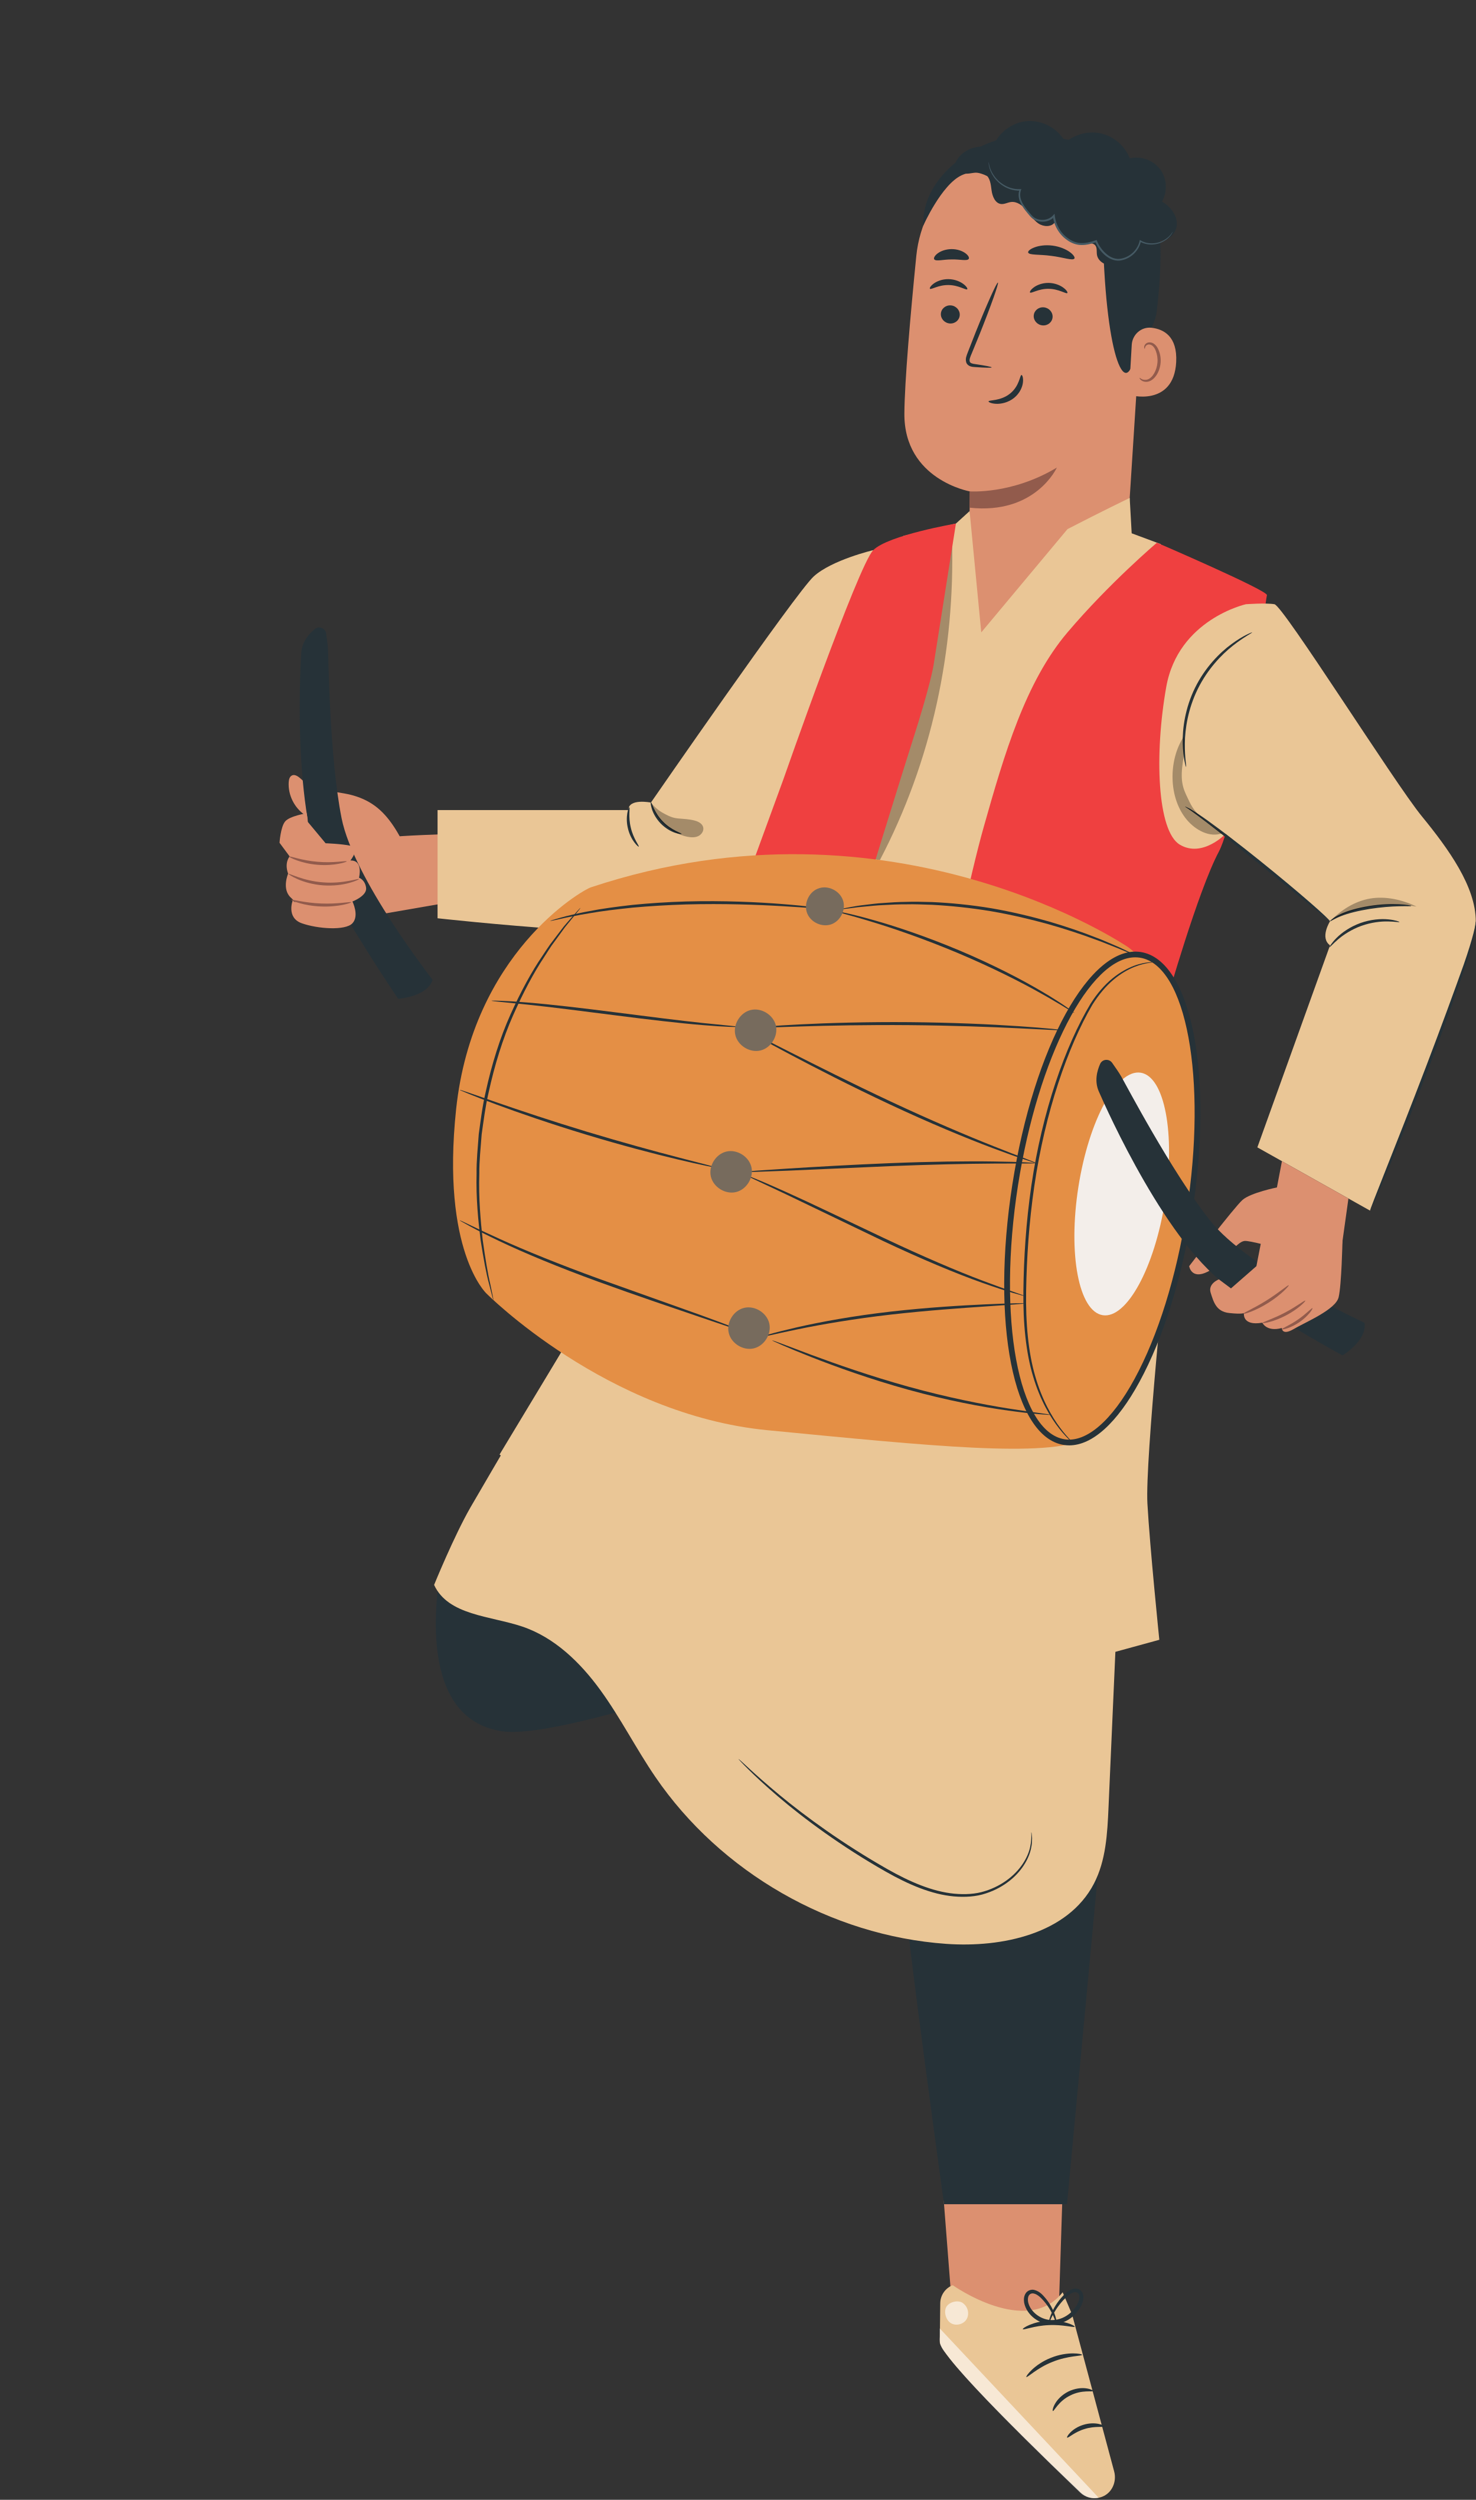 <svg width="199" height="337" viewBox="0 0 199 337" fill="none" xmlns="http://www.w3.org/2000/svg">
<rect x="0" y="0" width="199" height="337" fill="#333333" stroke="none"/>
<g clip-path="url(#clip0_529_281)">
<path d="M143.86 279.242C143.717 280.353 142.71 312.692 142.71 312.692H128.487L125.993 280.663L143.86 279.242Z" fill="#DC9070"/>
<path d="M128.451 308.068C128.451 308.068 138.438 315.157 143.273 309.021L144.537 311.994L150.216 333.178C150.584 334.55 149.941 336.061 148.618 336.579C147.601 336.977 146.479 336.753 145.712 336.023C141.604 332.115 126.563 317.664 126.709 315.704L126.767 310.502C126.78 309.424 127.446 308.461 128.451 308.068Z" fill="#EAC696"/>
<g opacity="0.6">
<path d="M148.128 336.722L126.702 313.895L126.707 315.032C126.6 316.263 127.138 316.75 127.722 317.539C129.455 319.876 134.254 325.106 145.631 336.025C146.293 336.66 147.234 336.923 148.128 336.722Z" fill="white"/>
</g>
<g opacity="0.6">
<path d="M129.841 310.511C130.515 310.973 130.738 311.988 130.305 312.68C129.871 313.372 128.841 313.608 128.159 313.158C127.478 312.708 127.171 311.498 127.68 310.859C128.188 310.22 129.413 310.009 129.967 310.609" fill="white"/>
</g>
<path d="M141.952 325.031C142.104 325.104 142.703 323.698 144.295 322.936C145.864 322.127 147.346 322.498 147.38 322.333C147.403 322.267 147.063 322.06 146.435 321.974C145.812 321.884 144.906 321.976 144.033 322.408C143.162 322.844 142.541 323.511 142.237 324.061C141.925 324.613 141.885 325.009 141.952 325.031Z" fill="#263238"/>
<path d="M143.877 328.614C144.005 328.729 144.862 327.854 146.247 327.451C147.624 327.017 148.822 327.27 148.864 327.103C148.941 326.966 147.648 326.402 146.076 326.888C144.499 327.356 143.736 328.542 143.877 328.614Z" fill="#263238"/>
<path d="M138.378 320.443C138.504 320.569 139.815 319.217 141.915 318.401C144.002 317.552 145.884 317.636 145.889 317.457C145.932 317.314 143.938 316.949 141.698 317.853C139.448 318.734 138.248 320.369 138.378 320.443Z" fill="#263238"/>
<path d="M137.901 313.994C137.974 314.155 139.452 313.53 141.38 313.452C143.306 313.348 144.837 313.831 144.894 313.665C144.967 313.533 143.423 312.757 141.352 312.863C139.281 312.953 137.817 313.87 137.901 313.994Z" fill="#263238"/>
<path d="M142.478 313.394C142.512 313.389 142.505 313.023 142.327 312.39C142.149 311.763 141.788 310.858 141.046 309.928C140.67 309.491 140.255 308.917 139.455 308.708C139.056 308.601 138.524 308.771 138.277 309.179C138.03 309.576 138.013 310.027 138.083 310.447C138.424 312.115 140.164 313.464 142.09 313.352C144.018 313.206 145.528 311.806 146.006 310.222C146.1 309.817 146.127 309.337 145.838 308.931C145.553 308.518 144.984 308.441 144.619 308.575C143.858 308.839 143.448 309.382 143.051 309.804C142.28 310.703 141.862 311.576 141.636 312.188C141.41 312.804 141.369 313.166 141.402 313.174C141.507 313.226 141.826 311.755 143.36 310.082C143.753 309.69 144.2 309.203 144.753 309.045C145.022 308.966 145.279 309.031 145.418 309.234C145.559 309.428 145.566 309.769 145.479 310.089C145.067 311.39 143.685 312.666 142.053 312.765C140.43 312.876 138.903 311.687 138.616 310.348C138.552 310.024 138.576 309.682 138.714 309.457C138.848 309.235 139.099 309.135 139.36 309.188C139.912 309.299 140.359 309.788 140.727 310.196C142.199 311.922 142.366 313.442 142.478 313.394Z" fill="#263238"/>
<path d="M122.24 257.593C121.945 258.477 127.277 297.15 127.277 297.15H143.86L149.394 237.953L122.24 257.593Z" fill="#263238"/>
<path d="M52.714 112.877C53.037 112.676 61.082 112.415 61.082 112.415L60.373 121.68L46.133 124.148L43.868 115.939L52.714 112.877Z" fill="#DC9070"/>
<path d="M50.519 108.619C49.549 107.912 48.427 107.428 47.261 107.143C45.019 106.594 42.443 106.691 40.732 105.142C40.326 104.774 39.797 104.29 39.322 104.562C39.031 104.728 38.947 105.105 38.925 105.438C38.815 107.153 39.673 108.898 41.097 109.858L46.723 118.932C49.676 118.016 52.469 116.588 54.943 114.732C53.793 112.467 52.572 110.114 50.519 108.619Z" fill="#DC9070"/>
<path d="M43.972 85.394C43.867 84.685 43.029 84.34 42.47 84.789C41.645 85.451 40.709 86.522 40.617 88.006C40.45 90.705 39.378 111.04 44.412 119.768C49.445 128.496 53.69 134.653 53.69 134.653C53.69 134.653 57.595 134.388 58.329 132.089C58.329 132.089 47.682 118.508 46.053 110.298C44.424 102.087 44.285 88.675 44.227 87.617C44.193 86.989 44.08 86.124 43.972 85.394Z" fill="#263238"/>
<path d="M41.351 109.637C41.351 109.637 39.053 109.995 38.438 110.745C37.824 111.497 37.687 113.613 37.687 113.613L39.052 115.456C39.052 115.456 38.301 116.275 38.847 117.777C38.847 117.777 37.959 119.825 39.188 120.986C40.417 122.147 39.461 121.396 39.461 121.396C39.461 121.396 38.573 123.718 40.69 124.468C42.806 125.219 46.561 125.492 47.517 124.468C48.473 123.444 47.517 121.533 47.517 121.533C47.517 121.533 49.498 120.781 49.36 119.689C49.223 118.598 48.404 118.324 48.404 118.324C48.404 118.324 49.018 115.935 47.244 116.003C47.244 116.003 48.609 114.296 47.312 114.022C46.015 113.75 43.899 113.681 43.899 113.681L41.51 110.813L41.351 109.637Z" fill="#DC9070"/>
<path d="M46.744 116.119C46.78 116.211 45.022 116.775 42.791 116.579C40.557 116.4 38.918 115.55 38.969 115.466C39.013 115.351 40.668 116.009 42.824 116.179C44.978 116.371 46.72 115.997 46.744 116.119Z" fill="#925B4C"/>
<path d="M48.405 118.503C48.422 118.546 47.927 118.803 47.059 119.038C46.194 119.275 44.947 119.452 43.572 119.354C42.198 119.253 40.989 118.897 40.168 118.538C39.342 118.18 38.889 117.855 38.913 117.814C38.962 117.694 40.921 118.778 43.601 118.954C46.278 119.167 48.373 118.377 48.405 118.503Z" fill="#925B4C"/>
<path d="M47.343 121.636C47.377 121.729 45.578 122.302 43.281 122.202C40.983 122.119 39.235 121.405 39.277 121.315C39.312 121.197 41.067 121.722 43.297 121.801C45.527 121.899 47.318 121.516 47.343 121.636Z" fill="#925B4C"/>
<path d="M123.538 34.517C124.398 25.878 131.747 19.349 140.427 19.512L141.289 19.528C150.578 20.245 155.16 28.535 154.186 37.801L151.81 74.981L130.239 88.308L130.79 66.255C130.79 66.255 121.876 64.698 121.932 55.757C121.96 51.439 122.739 42.552 123.538 34.517Z" fill="#DC9070"/>
<path d="M130.716 66.24C130.716 66.24 136.417 66.69 142.492 63.031C142.492 63.031 139.617 69.413 130.713 68.441L130.716 66.24Z" fill="#925B4C"/>
<path d="M126.852 42.298C126.815 42.971 127.356 43.557 128.059 43.608C128.761 43.659 129.36 43.156 129.397 42.482C129.433 41.809 128.893 41.221 128.192 41.17C127.489 41.12 126.889 41.624 126.852 42.298Z" fill="#263238"/>
<path d="M125.378 38.926C125.533 39.096 126.513 38.398 127.887 38.427C129.259 38.436 130.255 39.162 130.407 38.996C130.481 38.923 130.326 38.619 129.893 38.292C129.467 37.965 128.735 37.642 127.879 37.63C127.023 37.618 126.298 37.921 125.878 38.235C125.45 38.552 125.301 38.851 125.378 38.926Z" fill="#263238"/>
<path d="M139.371 42.557C139.335 43.231 139.875 43.817 140.577 43.868C141.279 43.919 141.879 43.416 141.915 42.742C141.951 42.068 141.411 41.481 140.709 41.43C140.007 41.379 139.407 41.884 139.371 42.557Z" fill="#263238"/>
<path d="M138.875 39.435C139.031 39.604 140.013 38.907 141.385 38.936C142.757 38.945 143.752 39.671 143.904 39.505C143.979 39.432 143.825 39.129 143.39 38.801C142.964 38.474 142.233 38.152 141.378 38.139C140.522 38.128 139.797 38.43 139.377 38.744C138.948 39.06 138.799 39.359 138.875 39.435Z" fill="#263238"/>
<path d="M133.7 49.529C133.708 49.451 132.857 49.287 131.476 49.084C131.127 49.042 130.796 48.966 130.741 48.725C130.663 48.47 130.818 48.095 130.995 47.69C131.341 46.848 131.702 45.964 132.082 45.038C133.594 41.263 134.695 38.156 134.542 38.096C134.39 38.036 133.04 41.048 131.529 44.824C131.164 45.756 130.816 46.643 130.485 47.492C130.344 47.889 130.108 48.336 130.277 48.866C130.366 49.129 130.62 49.325 130.844 49.389C131.067 49.462 131.264 49.47 131.438 49.483C132.83 49.584 133.693 49.607 133.7 49.529Z" fill="#263238"/>
<path d="M137.725 50.554C137.502 50.538 137.471 52.028 136.175 53.062C134.882 54.1 133.295 53.903 133.28 54.111C133.257 54.204 133.628 54.407 134.299 54.438C134.956 54.472 135.922 54.279 136.715 53.647C137.505 53.012 137.857 52.153 137.918 51.541C137.986 50.92 137.826 50.547 137.725 50.554Z" fill="#263238"/>
<path d="M138.621 34.045C138.75 34.421 140.124 34.27 141.732 34.494C143.345 34.686 144.636 35.182 144.856 34.852C144.955 34.693 144.734 34.338 144.216 33.966C143.702 33.596 142.877 33.237 141.911 33.111C140.946 32.987 140.057 33.124 139.466 33.352C138.869 33.579 138.566 33.867 138.621 34.045Z" fill="#263238"/>
<path d="M125.957 34.96C126.193 35.277 127.145 34.97 128.283 34.976C129.421 34.943 130.38 35.225 130.608 34.903C130.709 34.747 130.563 34.431 130.148 34.128C129.739 33.826 129.049 33.572 128.266 33.582C127.484 33.592 126.801 33.862 126.399 34.174C125.992 34.487 125.854 34.806 125.957 34.96Z" fill="#263238"/>
<path d="M124.474 30.433C124.474 30.433 126.937 24.88 129.66 23.624C132.957 22.104 134.297 25.716 137.427 24.904C140.558 24.092 143.705 22.633 146.843 25.099C150.277 27.799 148.61 29.617 148.751 33.587C149.323 49.683 152.175 54.285 153.152 46.727C153.259 45.898 155.574 45.282 155.981 41.782C156.509 37.245 156.786 31.728 155.832 28.483C155.028 25.747 153.513 23.84 150.771 21.717C146.443 18.365 140.416 18.183 136.315 18.518C132.213 18.854 124.232 23.417 124.474 30.433Z" fill="#263238"/>
<path d="M152.587 46.474C152.67 45.096 153.878 44.028 155.251 44.185C156.915 44.374 158.752 45.356 158.578 48.799C158.269 54.906 152.2 53.335 152.199 53.16C152.198 53.04 152.435 49.028 152.587 46.474Z" fill="#DC9070"/>
<path d="M153.644 50.929C153.672 50.91 153.747 51.009 153.923 51.101C154.094 51.189 154.393 51.26 154.717 51.157C155.374 50.953 155.969 49.956 156.055 48.857C156.099 48.302 156.008 47.767 155.834 47.319C155.67 46.863 155.397 46.536 155.075 46.462C154.756 46.371 154.516 46.554 154.433 46.722C154.343 46.888 154.375 47.012 154.342 47.022C154.324 47.036 154.216 46.912 154.278 46.663C154.309 46.542 154.388 46.402 154.537 46.292C154.69 46.18 154.909 46.13 155.134 46.166C155.603 46.223 156.005 46.677 156.197 47.17C156.415 47.665 156.529 48.268 156.48 48.891C156.378 50.12 155.69 51.239 154.794 51.45C154.359 51.54 154.007 51.392 153.829 51.239C153.648 51.078 153.623 50.939 153.644 50.929Z" fill="#925B4C"/>
<path d="M152.689 34.631C151.885 35.158 151.036 35.701 150.078 35.778C149.121 35.855 148.037 35.285 147.893 34.334C147.829 33.908 147.942 33.416 147.668 33.082C147.342 32.684 146.724 32.795 146.211 32.84C144.431 32.995 142.635 31.705 142.214 29.968C141.749 30.638 140.691 30.589 140.014 30.134C139.337 29.679 138.908 28.947 138.384 28.322C137.858 27.697 137.116 27.134 136.306 27.233C135.853 27.289 135.425 27.55 134.971 27.502C134.17 27.415 133.796 26.468 133.689 25.669C133.583 24.87 133.505 23.94 132.834 23.494C132.211 23.081 131.391 23.297 130.65 23.393C129.91 23.487 128.959 23.296 128.783 22.57C128.691 22.19 128.861 21.794 129.078 21.467C130.057 19.987 132.145 19.36 133.778 20.056C134.413 18.048 136.331 16.512 138.43 16.33C140.529 16.148 142.682 17.332 143.654 19.201C144.968 18.053 146.853 17.597 148.547 18.016C150.24 18.436 151.694 19.72 152.32 21.348C153.814 20.985 155.497 21.592 156.417 22.824C157.336 24.057 157.437 25.843 156.662 27.171C157.749 27.819 158.669 28.929 158.668 30.194C158.667 31.459 157.411 32.696 156.197 32.34C156.672 33.334 156.246 34.663 155.281 35.196C154.316 35.728 152.965 35.381 152.376 34.449" fill="#263238"/>
<path d="M133.289 21.846C133.284 21.847 133.284 21.885 133.288 21.959C133.295 22.032 133.298 22.144 133.321 22.285C133.372 22.569 133.478 22.989 133.743 23.471C134.009 23.947 134.427 24.498 135.071 24.941C135.702 25.39 136.571 25.737 137.561 25.702L137.46 25.565C137.26 26.084 137.3 26.712 137.551 27.254C137.787 27.805 138.166 28.297 138.569 28.777C138.775 29.007 138.952 29.277 139.24 29.491C139.519 29.696 139.855 29.819 140.201 29.869C140.889 29.97 141.671 29.771 142.181 29.201L141.954 29.131C142.087 30.349 142.755 31.578 143.839 32.339C144.412 32.77 145.126 33.039 145.834 33.034C146.541 33.04 147.202 32.845 147.819 32.637L147.657 32.562C147.972 33.328 148.464 33.986 149.068 34.476C149.661 34.964 150.457 35.26 151.186 35.095C152.634 34.817 153.613 33.635 153.828 32.509L153.688 32.571C154.396 32.974 155.164 33.026 155.782 32.918C156.41 32.816 156.905 32.554 157.259 32.293C157.615 32.026 157.828 31.75 157.956 31.558C158.074 31.359 158.123 31.249 158.117 31.245C158.087 31.219 157.906 31.706 157.199 32.209C156.847 32.448 156.363 32.687 155.76 32.772C155.165 32.862 154.439 32.796 153.784 32.41L153.671 32.343L153.645 32.471C153.432 33.522 152.489 34.623 151.147 34.866C150.487 35.008 149.786 34.745 149.225 34.281C148.661 33.82 148.191 33.186 147.899 32.466L147.853 32.352L147.737 32.391C147.13 32.594 146.491 32.777 145.837 32.768C145.183 32.77 144.542 32.53 143.996 32.122C142.972 31.401 142.345 30.252 142.213 29.099L142.18 28.809L141.986 29.03C141.554 29.518 140.855 29.709 140.237 29.619C139.926 29.576 139.627 29.469 139.385 29.292C139.147 29.122 138.962 28.855 138.752 28.622C138.35 28.151 137.981 27.677 137.756 27.164C137.518 26.657 137.481 26.105 137.652 25.635L137.704 25.49L137.55 25.498C136.617 25.543 135.779 25.227 135.164 24.806C134.535 24.391 134.117 23.868 133.842 23.414C133.303 22.48 133.333 21.833 133.289 21.846Z" fill="#455A64"/>
<path d="M117.739 74.163C117.739 74.163 112.131 75.488 109.701 77.716C107.27 79.945 87.759 108.194 87.759 108.194C87.759 108.194 84.721 107.586 84.721 109.207H58.994V123.792C58.994 123.792 91.811 127.438 95.659 124.804C99.508 122.171 105.788 113.055 105.788 113.055L117.739 74.163Z" fill="#EAC696"/>
<path d="M91.892 112.415C91.883 112.462 91.519 112.449 90.97 112.254C90.422 112.063 89.703 111.655 89.077 111.014C88.455 110.369 88.069 109.638 87.894 109.085C87.716 108.53 87.714 108.166 87.761 108.158C87.878 108.123 88.173 109.53 89.365 110.735C90.533 111.961 91.931 112.3 91.892 112.415Z" fill="#263238"/>
<path d="M86.121 114.133C86.063 114.218 85.034 113.284 84.659 111.679C84.266 110.079 84.76 108.78 84.85 108.829C84.969 108.853 84.681 110.103 85.05 111.586C85.393 113.074 86.216 114.058 86.121 114.133Z" fill="#263238"/>
<g opacity="0.3">
<path d="M87.758 108.194C88.15 108.703 88.731 109.239 89.4 109.605C90.067 109.971 90.648 110.267 91.407 110.334C92.166 110.401 92.935 110.424 93.67 110.624C94.158 110.755 94.68 111.026 94.806 111.515C94.931 111.997 94.592 112.508 94.141 112.718C93.691 112.929 93.166 112.9 92.677 112.804C90.464 112.371 88.272 110.39 87.758 108.194Z" fill="black"/>
</g>
<path d="M73.412 187.777C73.412 187.777 59.716 207.581 58.998 214.513C58.28 221.446 58.664 232.014 67.662 233.387C76.659 234.76 113.892 220.604 113.892 220.604L114.652 208.429L86.928 211.017L108.253 193.946L73.412 187.777Z" fill="#263238"/>
<path d="M152.338 178.266C151.377 200.064 150.415 221.862 149.455 243.66C149.3 247.176 149.111 250.822 147.484 253.944C143.972 260.684 135.143 262.592 127.562 262.053C112.009 260.948 97.147 252.416 88.352 239.541C85.749 235.731 83.66 231.584 80.949 227.851C78.238 224.118 74.755 220.729 70.379 219.266C66.083 217.829 60.422 217.777 58.527 213.662C58.527 213.662 61.203 207.082 63.44 203.194C65.678 199.306 76.871 180.3 76.871 180.3L152.338 178.266Z" fill="#EAC696"/>
<path d="M67.891 196.143C71.294 204.51 79.426 210.201 88.023 212.968C96.62 215.737 105.786 216.016 114.806 216.489C118.969 216.707 123.397 217.066 126.724 219.579C129.75 221.864 132.145 225.967 135.924 225.659C139.358 225.379 141.203 221.589 142.371 218.348C142.27 220.731 142.2 223.254 143.361 225.338C144.522 227.421 147.396 228.741 149.377 227.413C150.157 219.995 150.937 212.578 151.717 205.161L148.618 196.143L119.332 201.677L67.891 196.143Z" fill="#EAC696"/>
<path d="M128.881 70.581L130.724 68.903L132.297 85.253L143.925 71.329C148.599 68.912 152.312 67.124 152.312 67.124L152.577 71.894L156.492 73.35L155.342 90.851L157.306 168.532C157.306 168.532 154.375 196.889 154.698 202.69C155.02 208.492 156.304 221.062 156.304 221.062L146.303 223.801C146.303 223.801 146.318 204.624 147.446 198.823L135.521 218.967C135.521 218.967 133.748 211.554 124.885 212.682C116.022 213.81 101.679 214.455 93.299 212.521C84.919 210.587 67.353 196.084 67.353 196.084L97.973 145.321L117.741 85.254L121.792 72.252L128.881 70.581Z" fill="#EAC696"/>
<path d="M139.055 247.008C139.069 247.007 139.093 247.18 139.127 247.515C139.15 247.683 139.163 247.891 139.14 248.137C139.132 248.384 139.121 248.67 139.048 248.983C138.848 250.242 137.995 252.035 136.192 253.489C135.298 254.212 134.185 254.847 132.892 255.26C131.6 255.696 130.122 255.784 128.614 255.657C125.567 255.385 122.444 254.03 119.437 252.323C113.399 248.895 108.339 245.133 104.89 242.179C103.164 240.702 101.82 239.446 100.92 238.551C100.463 238.11 100.128 237.748 99.896 237.508C99.666 237.265 99.55 237.133 99.56 237.124C99.57 237.114 99.704 237.227 99.953 237.45C100.229 237.704 100.586 238.031 101.028 238.437C101.96 239.296 103.329 240.517 105.073 241.962C108.557 244.85 113.624 248.561 119.635 251.973C122.624 253.669 125.687 255.005 128.65 255.289C130.122 255.421 131.547 255.349 132.795 254.942C134.049 254.557 135.138 253.955 136.016 253.267C137.789 251.883 138.654 250.17 138.896 248.952C139.152 247.721 138.995 247.009 139.055 247.008Z" fill="#263238"/>
<g opacity="0.3">
<path d="M128.352 72.64C124.639 86.912 120.926 101.487 117.214 115.759L118.634 115.939C125.623 102.587 128.792 87.706 128.352 72.64Z" fill="black"/>
</g>
<path d="M128.881 70.581C128.881 70.581 119.765 72.137 117.739 74.163C115.713 76.188 105.585 105.156 105.585 105.156L87.151 155.596L104.775 159.039C104.775 159.039 120.576 107.5 123.007 99.947C125.438 92.394 125.856 89.735 125.856 89.735L128.881 70.581Z" fill="#EF4040"/>
<path d="M155.983 73.161C155.983 73.161 171.015 79.632 170.812 80.24C170.609 80.848 167.166 109.475 164.33 114.81C161.494 120.146 157.24 135.136 157.24 135.136L158.253 168.358C158.253 168.358 134.147 173.017 128.88 169.168L121.79 163.294C121.79 163.294 128.88 124.744 132.631 111.481C135.425 101.6 138.25 91.938 143.922 85.253C149.595 78.568 155.983 73.161 155.983 73.161Z" fill="#EF4040"/>
<path d="M167.977 81.456C167.977 81.456 158.861 83.481 157.24 92.597C155.62 101.713 156.025 112.044 159.063 113.867C162.102 115.69 165.239 112.417 165.239 112.417L179.32 124.198C179.32 124.198 177.902 126.426 179.32 127.438L169.521 154.677L184.718 163.207C184.718 163.207 198.969 128.856 198.969 124.197C198.969 119.538 195.323 114.474 191.676 110.017C188.03 105.561 172.997 81.651 171.824 81.455C170.652 81.258 167.977 81.456 167.977 81.456Z" fill="#EAC696"/>
<path d="M190.264 122.136C190.256 122.197 189.625 122.148 188.607 122.176C187.589 122.197 186.182 122.298 184.648 122.537C183.116 122.784 181.748 123.125 180.811 123.503C179.864 123.863 179.363 124.25 179.32 124.199C179.287 124.169 179.747 123.684 180.698 123.242C181.637 122.785 183.027 122.392 184.585 122.14C187.712 121.62 190.293 122.009 190.264 122.136Z" fill="#263238"/>
<path d="M188.677 124.293C188.662 124.359 188.08 124.24 187.138 124.222C186.198 124.201 184.892 124.335 183.542 124.816C182.195 125.305 181.102 126.035 180.392 126.65C179.677 127.264 179.305 127.727 179.251 127.686C179.216 127.663 179.511 127.132 180.199 126.441C180.882 125.752 182 124.947 183.405 124.438C184.813 123.935 186.187 123.842 187.152 123.938C188.124 124.032 188.689 124.253 188.677 124.293Z" fill="#263238"/>
<path d="M179.321 124.198C179.299 124.219 179.031 123.997 178.543 123.598C177.991 123.147 177.298 122.582 176.475 121.908C174.657 120.434 172.268 118.499 169.629 116.359C166.945 114.203 164.504 112.266 162.716 110.895C161.823 110.208 161.09 109.666 160.577 109.302C160.066 108.939 159.764 108.766 159.779 108.734C159.786 108.721 159.867 108.752 160.018 108.824C160.167 108.898 160.397 108.999 160.662 109.171C161.206 109.497 161.968 110.007 162.885 110.667C164.721 111.984 167.194 113.888 169.881 116.046C172.564 118.207 174.955 120.209 176.658 121.693C177.51 122.434 178.189 123.046 178.647 123.483C179.104 123.917 179.339 124.18 179.321 124.198Z" fill="#263238"/>
<path d="M168.813 85.253C168.85 85.32 167.741 85.84 166.213 87.052C164.69 88.25 162.787 90.236 161.479 92.903C160.169 95.57 159.761 98.29 159.745 100.227C159.721 102.177 159.987 103.373 159.912 103.385C159.888 103.389 159.798 103.097 159.694 102.555C159.587 102.013 159.485 101.217 159.461 100.227C159.403 98.258 159.775 95.461 161.118 92.725C162.461 89.99 164.446 87.985 166.04 86.827C166.837 86.24 167.53 85.834 168.023 85.587C168.517 85.34 168.803 85.232 168.813 85.253Z" fill="#263238"/>
<g opacity="0.3">
<path d="M161.957 110.16C160.829 109.17 160.571 108.529 159.93 107.171C159.241 105.709 159.132 104.498 159.66 101.597L159.6 99.303C157.49 102.528 157.537 107.595 160.03 110.534C161.21 111.926 163.138 112.982 164.835 112.31C164.169 111.925 162.652 110.77 161.957 110.16Z" fill="black"/>
</g>
<g opacity="0.3">
<path d="M184.708 121.137C182.626 121.502 180.795 122.684 179.321 124.198C182.606 122.124 187.143 121.612 190.98 122.214C189.078 121.291 186.79 120.773 184.708 121.137Z" fill="black"/>
</g>
<path d="M198.97 124.198C198.977 124.197 198.984 124.233 198.99 124.305C198.996 124.377 199.007 124.484 198.994 124.624C198.986 124.905 198.92 125.311 198.817 125.83C198.603 126.865 198.197 128.338 197.612 130.131C196.415 133.702 194.676 138.603 192.627 143.97C190.579 149.339 188.624 154.159 187.169 157.63C186.442 159.367 185.841 160.766 185.417 161.729C185.216 162.175 185.051 162.54 184.918 162.834C184.801 163.085 184.732 163.214 184.72 163.208C184.707 163.203 184.75 163.064 184.844 162.802C184.958 162.501 185.099 162.127 185.273 161.669C185.68 160.636 186.232 159.233 186.906 157.523C188.293 154.025 190.205 149.191 192.251 143.826C194.299 138.464 196.08 133.581 197.344 130.04C197.96 128.266 198.406 126.811 198.664 125.795C198.789 125.286 198.88 124.889 198.913 124.617C198.955 124.344 198.95 124.199 198.97 124.198Z" fill="#263238"/>
<path d="M79.674 119.619C78.381 120.048 63.716 128.546 61.493 149.563C59.474 168.662 65.572 174.365 65.572 174.365C65.572 174.365 81.8 190.711 103.499 192.81C125.464 194.934 141.216 196.565 146.303 193.971C151.39 191.376 161.405 160.478 160.822 147.014C160.239 133.55 152.15 127.722 152.15 127.722C152.15 127.722 120.517 106.052 79.674 119.619Z" fill="#E48F45"/>
<path d="M160.356 163.398C163.19 145.259 160.229 129.733 153.741 128.719C147.254 127.705 139.696 141.588 136.862 159.727C134.027 177.866 136.988 193.392 143.476 194.406C149.964 195.42 157.521 181.537 160.356 163.398Z" fill="#E48F45"/>
<path d="M144.159 194.851C143.912 194.851 143.668 194.832 143.424 194.794C136.624 193.731 133.578 178.305 136.491 159.674C139.403 141.043 147.023 127.295 153.811 128.345C160.612 129.408 163.658 144.835 160.745 163.465C159.367 172.28 156.841 180.382 153.632 186.276C150.601 191.845 147.266 194.851 144.159 194.851ZM153.056 129.057C146.933 129.057 139.955 142.493 137.251 159.793C134.453 177.693 137.275 193.053 143.543 194.033C146.471 194.489 149.897 191.528 152.955 185.908C156.123 180.089 158.619 172.077 159.984 163.346C162.782 145.446 159.96 130.086 153.693 129.106C153.482 129.073 153.269 129.057 153.056 129.057Z" fill="#263238"/>
<path d="M145.388 160.043C143.978 169.071 145.451 176.798 148.68 177.303C151.909 177.808 155.67 170.899 157.082 161.871C158.492 152.843 157.019 145.115 153.79 144.611C150.561 144.106 146.799 151.015 145.388 160.043Z" fill="#F3EEEA"/>
<path d="M155.726 129.711C155.738 129.771 154.671 129.673 152.952 130.345C152.102 130.688 151.109 131.24 150.116 132.084C149.121 132.924 148.148 134.064 147.275 135.456C143.959 141.136 140.912 149.902 139.455 159.867C138.723 164.854 138.421 169.657 138.347 174.023C138.271 178.384 138.642 182.328 139.564 185.493C140.463 188.666 141.822 191.011 142.925 192.478C143.471 193.222 143.964 193.743 144.287 194.105C144.442 194.265 144.568 194.396 144.672 194.503C144.756 194.595 144.798 194.644 144.793 194.649C144.789 194.654 144.738 194.615 144.643 194.532C144.532 194.433 144.397 194.311 144.229 194.161C143.886 193.815 143.37 193.307 142.8 192.572C141.649 191.121 140.235 188.77 139.291 185.571C138.324 182.381 137.921 178.399 137.977 174.018C138.031 169.637 138.324 164.817 139.057 159.808C140.524 149.792 143.619 141.009 147.036 135.302C147.936 133.901 148.943 132.751 149.972 131.911C150.998 131.068 152.022 130.526 152.895 130.199C153.771 129.874 154.493 129.762 154.98 129.72C155.469 129.677 155.726 129.711 155.726 129.711Z" fill="#263238"/>
<path d="M78.271 122.374C78.281 122.383 78.164 122.543 77.93 122.838C77.669 123.161 77.325 123.586 76.895 124.117C76.672 124.395 76.411 124.695 76.146 125.038C75.89 125.392 75.612 125.773 75.316 126.181C75.016 126.592 74.696 127.028 74.359 127.491C74.033 127.964 73.718 128.483 73.369 129.017C71.955 131.138 70.529 133.83 69.166 136.906C67.803 139.988 66.691 143.538 65.866 147.332C65.426 149.227 65.199 151.113 64.94 152.927C64.806 154.755 64.607 156.515 64.624 158.202C64.514 161.572 64.804 164.603 65.076 167.136C65.433 169.66 65.762 171.701 66.099 173.089C66.238 173.758 66.349 174.293 66.434 174.7C66.506 175.069 66.538 175.265 66.524 175.268C66.511 175.272 66.453 175.082 66.355 174.719C66.252 174.317 66.117 173.786 65.946 173.123C65.562 171.742 65.19 169.703 64.795 167.172C64.485 164.632 64.164 161.586 64.254 158.195C64.228 156.497 64.419 154.725 64.549 152.884C64.804 151.057 65.031 149.157 65.474 147.248C66.305 143.427 67.436 139.853 68.827 136.758C70.219 133.669 71.679 130.974 73.132 128.861C73.49 128.33 73.815 127.814 74.15 127.344C74.498 126.886 74.827 126.452 75.136 126.046C75.443 125.644 75.73 125.268 75.997 124.92C76.272 124.582 76.541 124.289 76.776 124.017C77.23 123.506 77.594 123.096 77.871 122.785C78.123 122.506 78.26 122.365 78.271 122.374Z" fill="#263238"/>
<path d="M96.58 157.404C96.577 157.417 96.451 157.402 96.213 157.36C95.931 157.305 95.589 157.238 95.178 157.158C94.28 156.976 92.986 156.688 91.392 156.309C88.205 155.554 83.823 154.41 79.037 152.961C74.251 151.51 69.97 150.031 66.9 148.89C65.364 148.32 64.127 147.843 63.279 147.495C62.892 147.334 62.572 147.2 62.305 147.089C62.084 146.992 61.971 146.935 61.975 146.921C61.98 146.908 62.103 146.941 62.334 147.013C62.606 147.105 62.936 147.216 63.333 147.349C64.257 147.671 65.494 148.101 66.994 148.623C70.086 149.694 74.374 151.128 79.153 152.577C83.931 154.022 88.293 155.208 91.46 156.033C92.998 156.432 94.265 156.76 95.213 157.006C95.617 157.115 95.953 157.206 96.231 157.281C96.463 157.349 96.583 157.391 96.58 157.404Z" fill="#263238"/>
<path d="M99.662 138.437C99.66 138.465 99.19 138.46 98.34 138.429C97.489 138.398 96.26 138.323 94.745 138.195C91.713 137.95 87.539 137.465 82.941 136.874C78.34 136.283 74.178 135.754 71.157 135.437C69.697 135.29 68.491 135.168 67.579 135.076C66.733 134.997 66.266 134.94 66.268 134.912C66.269 134.885 66.739 134.889 67.59 134.921C68.44 134.952 69.669 135.027 71.184 135.155C74.217 135.4 78.391 135.885 82.991 136.476C87.591 137.067 91.753 137.596 94.772 137.913C96.233 138.06 97.439 138.182 98.351 138.273C99.196 138.353 99.663 138.41 99.662 138.437Z" fill="#263238"/>
<path d="M110.965 122.488C110.964 122.502 110.834 122.502 110.587 122.492C110.294 122.473 109.939 122.452 109.511 122.425C108.577 122.358 107.225 122.261 105.556 122.166C102.216 121.967 97.594 121.792 92.493 121.928C89.943 122.005 87.517 122.16 85.316 122.356C83.119 122.586 81.141 122.82 79.496 123.113C78.669 123.238 77.928 123.386 77.277 123.517C76.624 123.639 76.063 123.755 75.609 123.865C75.19 123.956 74.843 124.032 74.556 124.094C74.314 124.142 74.185 124.161 74.181 124.148C74.177 124.135 74.299 124.09 74.534 124.017C74.816 123.934 75.159 123.835 75.572 123.714C76.022 123.58 76.579 123.442 77.23 123.298C77.878 123.146 78.619 122.979 79.446 122.835C81.091 122.503 83.074 122.24 85.278 121.989C87.487 121.77 89.921 121.604 92.481 121.527C97.6 121.391 102.233 121.612 105.573 121.883C107.245 122.014 108.594 122.154 109.524 122.269C109.95 122.325 110.303 122.372 110.594 122.411C110.84 122.449 110.967 122.474 110.965 122.488Z" fill="#263238"/>
<path d="M139.753 156.807C139.748 156.82 139.603 156.783 139.332 156.7C139.019 156.599 138.629 156.473 138.15 156.318C137.125 155.983 135.655 155.46 133.85 154.782C130.239 153.429 125.314 151.387 119.986 148.892C114.657 146.394 109.92 143.953 106.516 142.148C104.813 141.245 103.442 140.501 102.501 139.978C102.064 139.73 101.706 139.528 101.421 139.366C101.176 139.222 101.051 139.141 101.057 139.128C101.064 139.116 101.202 139.174 101.459 139.295C101.754 139.439 102.122 139.619 102.574 139.84C103.585 140.351 104.965 141.048 106.647 141.898C110.084 143.637 114.835 146.034 120.156 148.53C125.477 151.021 130.373 153.101 133.953 154.519C135.742 155.23 137.196 155.794 138.203 156.173C138.671 156.355 139.053 156.505 139.359 156.625C139.621 156.731 139.757 156.795 139.753 156.807Z" fill="#263238"/>
<path d="M143.393 138.888C143.393 138.902 143.246 138.905 142.97 138.897C142.648 138.883 142.248 138.867 141.76 138.847C140.653 138.791 139.148 138.715 137.314 138.623C133.56 138.441 128.372 138.248 122.639 138.199C116.904 138.152 111.713 138.258 107.956 138.377C106.121 138.439 104.616 138.489 103.508 138.526C103.019 138.538 102.618 138.548 102.297 138.557C102.02 138.559 101.874 138.554 101.873 138.54C101.873 138.526 102.017 138.504 102.292 138.476C102.613 138.448 103.012 138.413 103.499 138.37C104.548 138.285 106.066 138.189 107.945 138.094C111.702 137.902 116.9 137.751 122.642 137.797C128.383 137.847 133.576 138.085 137.33 138.34C139.207 138.467 140.724 138.588 141.771 138.692C142.257 138.742 142.655 138.784 142.976 138.817C143.25 138.85 143.394 138.874 143.393 138.888Z" fill="#263238"/>
<path d="M144.853 136.543C144.845 136.554 144.734 136.498 144.53 136.381C144.288 136.235 143.998 136.061 143.649 135.851C143.273 135.613 142.803 135.335 142.256 135.018C141.712 134.694 141.091 134.329 140.391 133.946C137.617 132.377 133.681 130.394 129.2 128.503C124.715 126.619 120.549 125.178 117.497 124.259C115.974 123.789 114.73 123.443 113.869 123.21C113.478 123.1 113.151 123.008 112.88 122.932C112.655 122.864 112.538 122.822 112.541 122.808C112.544 122.795 112.667 122.81 112.899 122.852C113.175 122.909 113.508 122.976 113.907 123.058C114.781 123.245 116.039 123.55 117.577 123.986C120.658 124.839 124.855 126.242 129.356 128.133C133.852 130.031 137.785 132.063 140.532 133.7C141.225 134.099 141.838 134.484 142.373 134.827C142.91 135.164 143.37 135.462 143.734 135.721C144.067 135.956 144.344 136.151 144.576 136.314C144.764 136.452 144.861 136.531 144.853 136.543Z" fill="#263238"/>
<path d="M153.103 128.791C153.097 128.803 152.961 128.757 152.706 128.657C152.412 128.536 152.046 128.387 151.6 128.204C151.123 128 150.539 127.754 149.85 127.492C149.164 127.227 148.391 126.902 147.516 126.599C145.781 125.95 143.685 125.259 141.332 124.587C138.972 123.937 136.353 123.311 133.57 122.835C130.783 122.374 128.104 122.107 125.661 121.976C124.438 121.941 123.276 121.882 122.188 121.914C121.1 121.907 120.087 121.957 119.163 122.012C118.237 122.041 117.406 122.144 116.673 122.207C115.939 122.263 115.311 122.344 114.798 122.419C114.32 122.477 113.928 122.526 113.612 122.565C113.34 122.594 113.196 122.603 113.194 122.589C113.191 122.575 113.331 122.54 113.598 122.485C113.912 122.426 114.3 122.353 114.774 122.264C115.285 122.166 115.913 122.062 116.647 121.984C117.381 121.899 118.214 121.777 119.143 121.729C120.071 121.657 121.088 121.59 122.183 121.582C123.277 121.536 124.446 121.582 125.677 121.607C128.135 121.719 130.833 121.976 133.636 122.439C136.436 122.919 139.067 123.559 141.432 124.232C143.791 124.927 145.887 125.649 147.615 126.334C148.487 126.656 149.256 126.999 149.936 127.286C150.618 127.569 151.195 127.836 151.663 128.062C152.096 128.272 152.452 128.445 152.739 128.584C152.984 128.707 153.11 128.778 153.103 128.791Z" fill="#263238"/>
<path d="M110.525 119.713C111.794 119.357 113.272 120.157 113.668 121.414C114.064 122.671 113.311 124.173 112.068 124.609C110.825 125.045 109.299 124.342 108.823 123.113C108.347 121.885 109.001 120.336 110.213 119.821" fill="#776B5D"/>
<path d="M101.225 136.158C102.654 135.819 104.263 136.811 104.603 138.24C104.942 139.669 103.95 141.279 102.521 141.618C101.091 141.958 99.482 140.965 99.142 139.536C98.803 138.107 99.795 136.497 101.225 136.158Z" fill="#776B5D"/>
<path d="M100.507 158.398C100.513 158.386 100.65 158.43 100.906 158.528C101.201 158.647 101.569 158.794 102.017 158.974C102.981 159.364 104.361 159.966 106.056 160.729C109.449 162.25 114.07 164.491 119.193 166.913C124.319 169.334 129.033 171.356 132.508 172.661C134.244 173.316 135.658 173.826 136.642 174.155C137.097 174.315 137.47 174.447 137.77 174.552C138.027 174.647 138.16 174.704 138.156 174.717C138.153 174.73 138.012 174.7 137.747 174.629C137.441 174.542 137.059 174.435 136.595 174.304C135.594 174.02 134.163 173.55 132.41 172.927C128.901 171.688 124.153 169.701 119.022 167.277C113.936 164.832 109.333 162.619 105.936 160.986C104.294 160.216 102.947 159.582 101.954 159.117C101.519 158.91 101.161 158.739 100.873 158.602C100.628 158.481 100.502 158.411 100.507 158.398Z" fill="#263238"/>
<path d="M139.753 156.807C139.753 156.821 139.614 156.831 139.352 156.838C139.044 156.842 138.666 156.845 138.206 156.85C137.151 156.853 135.726 156.858 133.992 156.862C130.435 156.882 125.521 156.986 120.097 157.204C114.698 157.443 109.813 157.66 106.203 157.82C104.469 157.883 103.045 157.936 101.99 157.975C101.53 157.983 101.152 157.99 100.843 157.995C100.581 157.995 100.443 157.989 100.442 157.975C100.441 157.961 100.578 157.941 100.839 157.915C101.145 157.889 101.523 157.858 101.981 157.819C103.035 157.748 104.457 157.654 106.188 157.537C109.74 157.316 114.65 157.023 120.08 156.803C125.509 156.586 130.431 156.526 133.993 156.58C135.773 156.605 137.214 156.645 138.209 156.694C138.668 156.72 139.046 156.741 139.355 156.758C139.616 156.777 139.753 156.794 139.753 156.807Z" fill="#263238"/>
<path d="M138.156 175.712C138.157 175.726 138.032 175.745 137.791 175.77C137.505 175.794 137.158 175.823 136.74 175.858C135.763 175.925 134.457 176.015 132.873 176.124C129.608 176.346 125.099 176.655 120.142 177.216C115.184 177.782 110.73 178.547 107.529 179.209C105.928 179.54 104.634 179.821 103.743 180.028C103.334 180.115 102.995 180.189 102.713 180.249C102.477 180.296 102.35 180.314 102.347 180.3C102.343 180.287 102.462 180.243 102.692 180.171C102.969 180.09 103.303 179.993 103.706 179.876C104.586 179.622 105.872 179.299 107.47 178.931C110.663 178.197 115.126 177.383 120.097 176.817C125.067 176.254 129.588 175.99 132.858 175.84C134.494 175.767 135.819 175.721 136.734 175.702C137.153 175.697 137.501 175.693 137.789 175.689C138.029 175.69 138.156 175.698 138.156 175.712Z" fill="#263238"/>
<path d="M141.652 190.734C141.651 190.748 141.514 190.747 141.254 190.731C140.949 190.708 140.574 190.68 140.12 190.645C139.134 190.568 137.713 190.407 135.962 190.167C132.461 189.688 127.65 188.786 122.449 187.347C117.248 185.903 112.65 184.237 109.364 182.943C107.721 182.294 106.4 181.748 105.496 181.351C105.08 181.166 104.737 181.012 104.458 180.887C104.222 180.777 104.101 180.713 104.106 180.701C104.112 180.688 104.244 180.727 104.489 180.813C104.775 180.918 105.128 181.048 105.555 181.206C106.535 181.575 107.857 182.072 109.465 182.678C112.773 183.902 117.371 185.521 122.555 186.961C127.739 188.395 132.522 189.337 136.004 189.888C137.745 190.163 139.158 190.367 140.137 190.491C140.587 190.556 140.96 190.608 141.262 190.652C141.519 190.692 141.654 190.721 141.652 190.734Z" fill="#263238"/>
<path d="M100.005 179.413C100 179.426 99.861 179.39 99.6 179.31C99.298 179.212 98.924 179.091 98.467 178.942C97.432 178.591 96.028 178.116 94.318 177.537C90.817 176.342 85.97 174.722 80.663 172.789C75.353 170.859 70.622 168.893 67.282 167.292C65.609 166.498 64.273 165.819 63.367 165.317C62.947 165.083 62.603 164.891 62.325 164.736C62.089 164.6 61.968 164.522 61.975 164.51C61.981 164.497 62.115 164.551 62.362 164.665C62.649 164.802 63.004 164.971 63.437 165.178C64.364 165.636 65.716 166.274 67.401 167.034C70.764 168.566 75.497 170.483 80.801 172.413C86.091 174.3 90.878 176.009 94.412 177.27C96.151 177.901 97.555 178.42 98.52 178.796C98.966 178.973 99.333 179.118 99.628 179.235C99.879 179.339 100.01 179.4 100.005 179.413Z" fill="#263238"/>
<path d="M100.333 176.313C101.763 175.974 103.372 176.966 103.712 178.395C104.051 179.824 103.059 181.434 101.63 181.774C100.201 182.113 98.591 181.121 98.252 179.692C97.912 178.262 98.903 176.652 100.333 176.313Z" fill="#776B5D"/>
<path d="M97.927 155.245C99.356 154.905 100.966 155.898 101.305 157.327C101.644 158.756 100.652 160.366 99.223 160.705C97.793 161.045 96.184 160.052 95.844 158.623C95.505 157.194 96.497 155.584 97.927 155.245Z" fill="#776B5D"/>
<path d="M172.16 160.078C172.16 160.078 168.63 160.791 167.523 161.76C166.416 162.728 160.328 170.691 160.328 170.691C160.328 170.691 160.604 172.551 162.818 171.445C165.032 170.338 166.554 167.433 167.799 167.294C169.044 167.156 180.527 170.691 180.527 170.691L181.802 161.571L172.836 156.539L172.16 160.078Z" fill="#DC9070"/>
<path d="M149.941 143.276C149.525 142.692 148.621 142.765 148.328 143.42C147.895 144.386 147.547 145.765 148.141 147.129C149.219 149.608 157.513 168.205 165.966 173.689C174.419 179.173 180.999 182.724 180.999 182.724C180.999 182.724 184.356 180.713 183.965 178.332C183.965 178.332 168.305 171.08 163.12 164.508C157.935 157.937 151.712 146.055 151.179 145.139C150.863 144.596 150.368 143.876 149.941 143.276Z" fill="#263238"/>
<path d="M170.192 166.592L169.394 170.691L165.965 173.689L164.337 172.474C164.337 172.474 162.829 173.034 163.227 174.282C163.625 175.529 163.971 176.818 165.726 177.008C167.48 177.197 167.719 177.008 167.719 177.008C167.719 177.008 167.4 178.792 170.191 178.313C170.191 178.313 170.749 179.589 172.822 179.031C172.822 179.031 172.822 180.111 174.417 179.172C176.012 178.233 180.079 176.558 180.478 174.884C180.876 173.209 180.997 167.325 180.997 167.325L170.192 166.592Z" fill="#DC9070"/>
<path d="M173.751 173.267C173.826 173.337 172.707 174.571 170.976 175.65C169.251 176.738 167.653 177.208 167.623 177.11C167.581 176.998 169.08 176.372 170.763 175.31C172.452 174.258 173.669 173.18 173.751 173.267Z" fill="#925B4C"/>
<path d="M175.986 175.34C176.058 175.412 175 176.495 173.358 177.345C171.72 178.205 170.226 178.453 170.209 178.353C170.179 178.237 171.586 177.824 173.172 176.99C174.763 176.167 175.908 175.249 175.986 175.34Z" fill="#925B4C"/>
<path d="M176.952 176.357C177.038 176.413 176.4 177.416 175.209 178.231C174.024 179.054 172.86 179.294 172.838 179.194C172.801 179.081 173.857 178.684 174.981 177.901C176.112 177.128 176.86 176.282 176.952 176.357Z" fill="#925B4C"/>
</g>
<defs>
<clipPath id="clip0_529_281">
<rect width="199" height="337" fill="white"/>
</clipPath>
</defs>
</svg>
